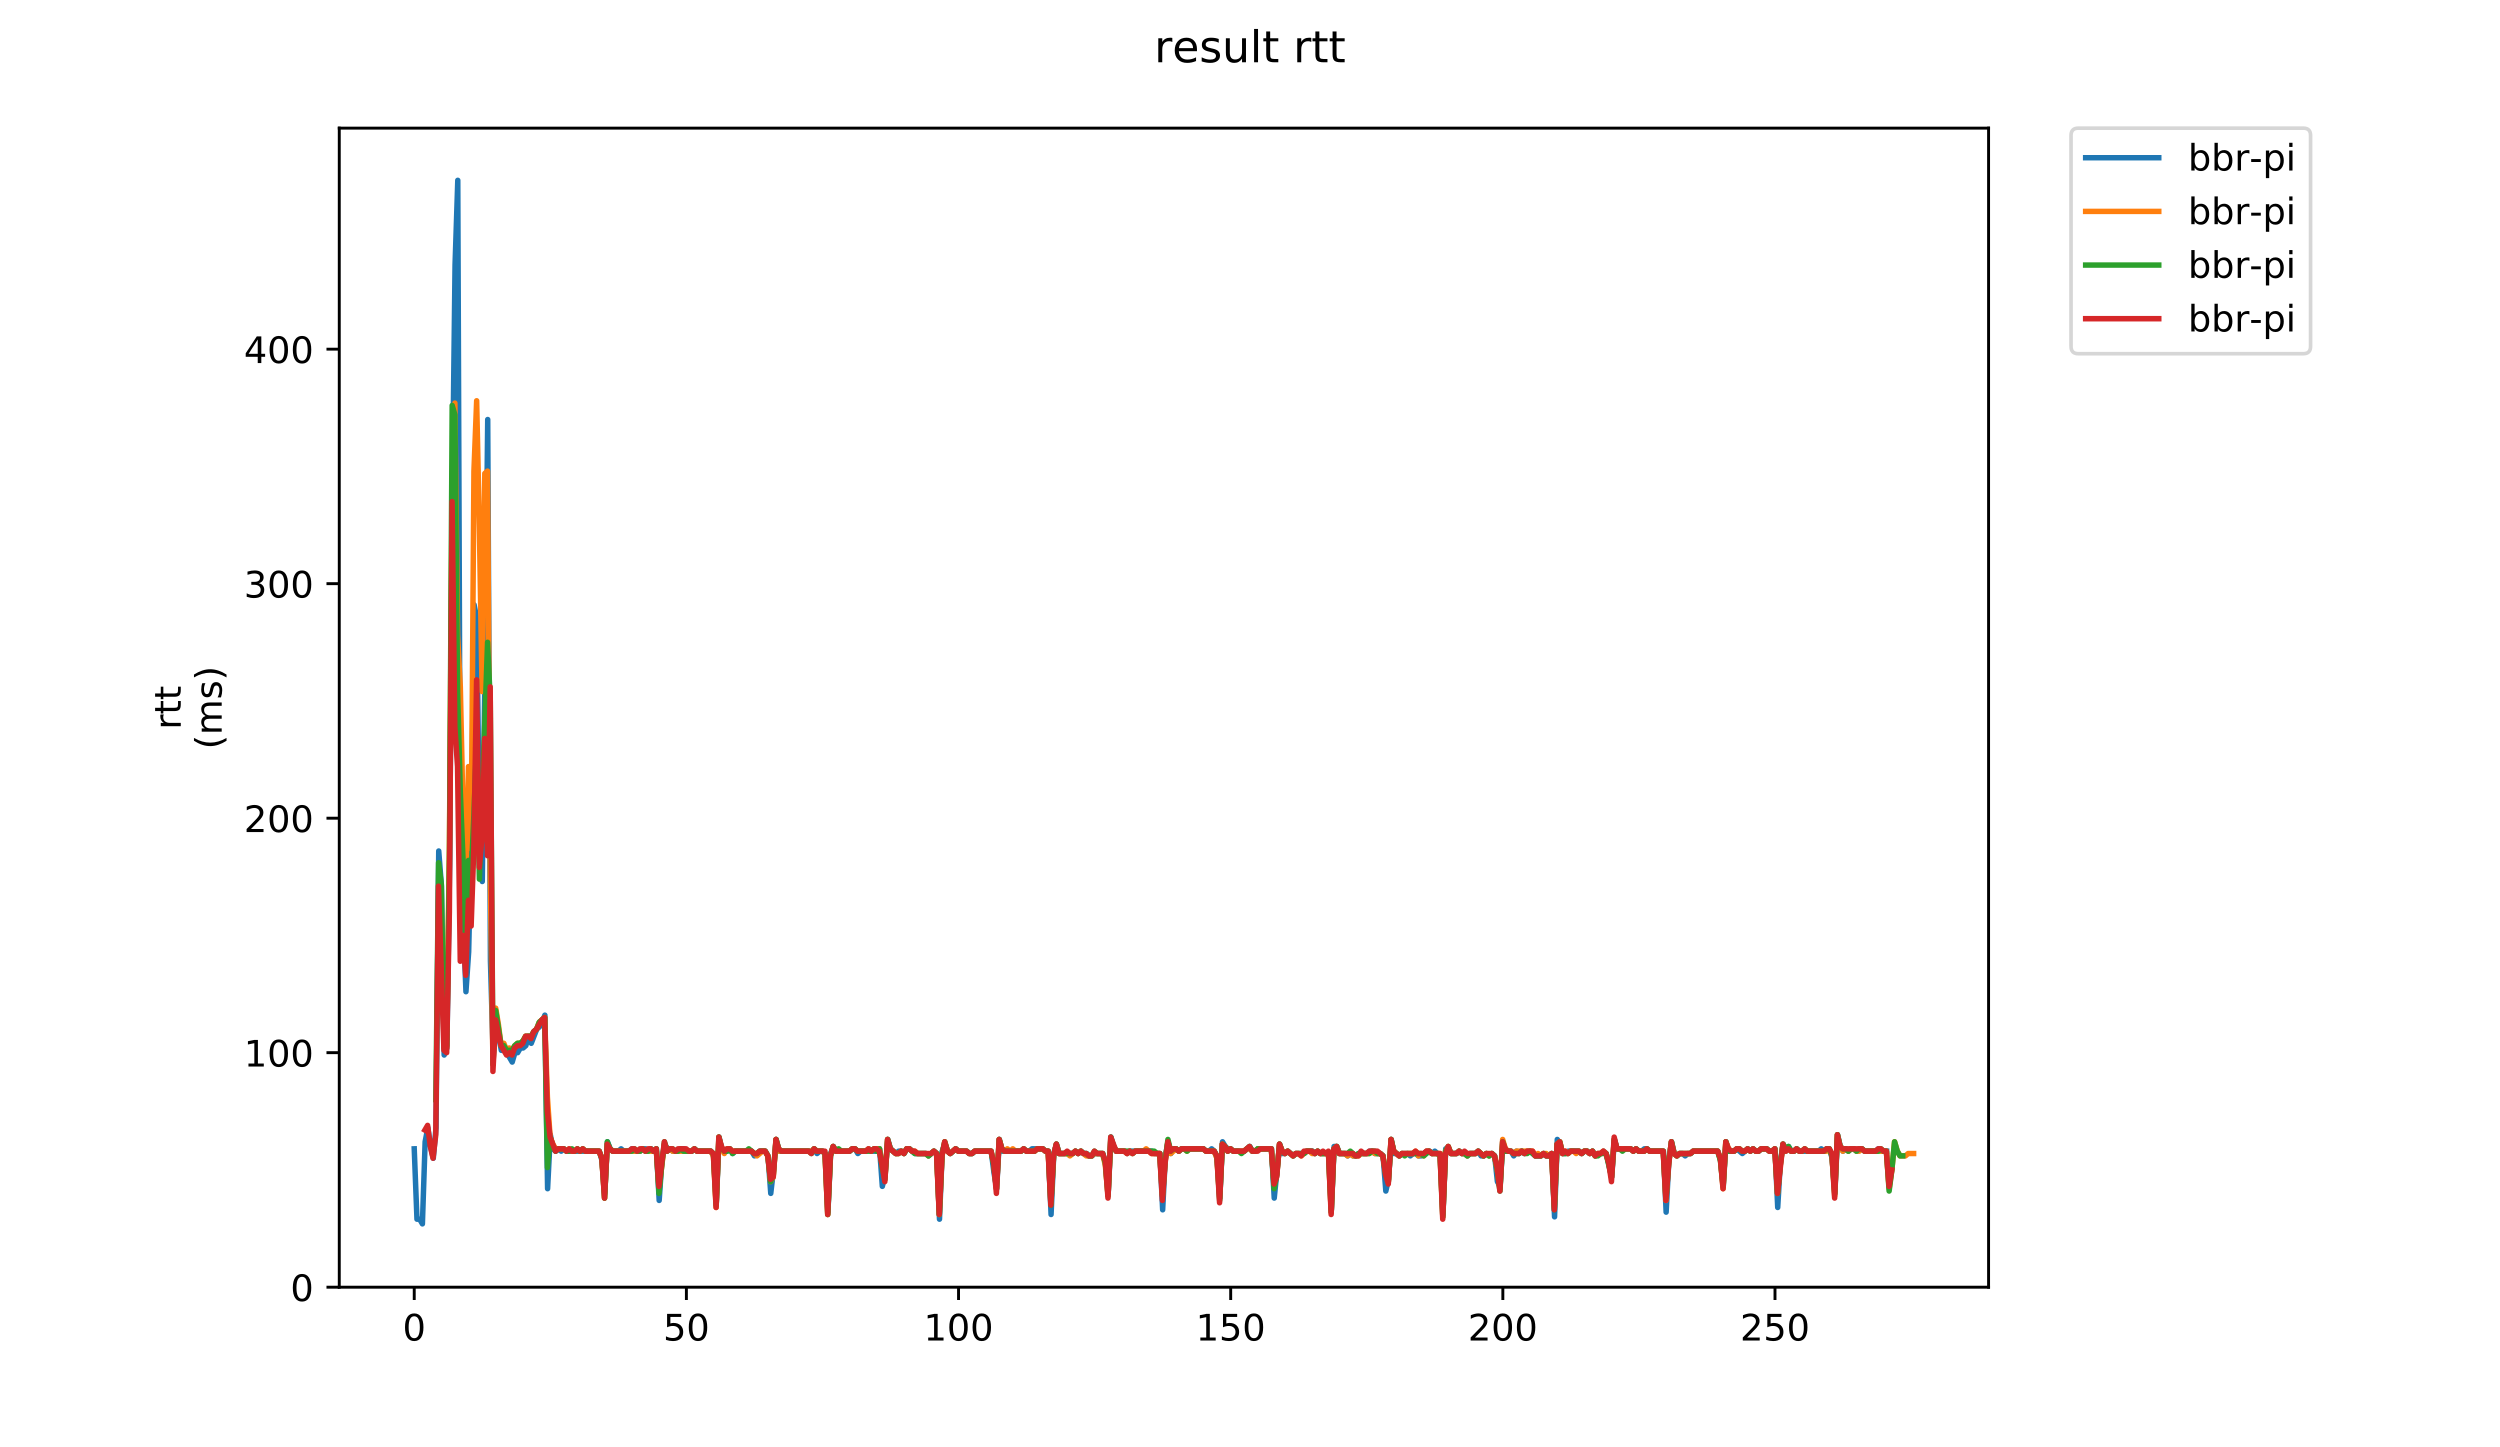 <?xml version="1.0" encoding="utf-8" standalone="no"?>
<!DOCTYPE svg PUBLIC "-//W3C//DTD SVG 1.1//EN"
  "http://www.w3.org/Graphics/SVG/1.1/DTD/svg11.dtd">
<!-- Created with matplotlib (https://matplotlib.org/) -->
<svg height="396pt" version="1.1" viewBox="0 0 684 396" width="684pt" xmlns="http://www.w3.org/2000/svg" xmlns:xlink="http://www.w3.org/1999/xlink">
 <defs>
  <style type="text/css">
*{stroke-linecap:butt;stroke-linejoin:round;}
  </style>
 </defs>
 <g id="figure_1">
  <g id="patch_1">
   <path d="M 0 396 
L 684 396 
L 684 0 
L 0 0 
z
" style="fill:#ffffff;"/>
  </g>
  <g id="axes_1">
   <g id="patch_2">
    <path d="M 92.824 352.174 
L 544.074 352.174 
L 544.074 35.062 
L 92.824 35.062 
z
" style="fill:#ffffff;"/>
   </g>
   <g id="matplotlib.axis_1">
    <g id="xtick_1">
     <g id="line2d_1">
      <defs>
       <path d="M 0 0 
L 0 3.5 
" id="m3bf52f83ac" style="stroke:#000000;stroke-width:0.8;"/>
      </defs>
      <g>
       <use style="stroke:#000000;stroke-width:0.8;" x="113.335" xlink:href="#m3bf52f83ac" y="352.174"/>
      </g>
     </g>
     <g id="text_1">
      <!-- 0 -->
      <defs>
       <path d="M 31.781 66.406 
Q 24.172 66.406 20.328 58.906 
Q 16.5 51.422 16.5 36.375 
Q 16.5 21.391 20.328 13.891 
Q 24.172 6.391 31.781 6.391 
Q 39.453 6.391 43.281 13.891 
Q 47.125 21.391 47.125 36.375 
Q 47.125 51.422 43.281 58.906 
Q 39.453 66.406 31.781 66.406 
z
M 31.781 74.219 
Q 44.047 74.219 50.516 64.516 
Q 56.984 54.828 56.984 36.375 
Q 56.984 17.969 50.516 8.266 
Q 44.047 -1.422 31.781 -1.422 
Q 19.531 -1.422 13.062 8.266 
Q 6.594 17.969 6.594 36.375 
Q 6.594 54.828 13.062 64.516 
Q 19.531 74.219 31.781 74.219 
z
" id="DejaVuSans-48"/>
      </defs>
      <g transform="translate(110.154 366.773)scale(0.1 -0.1)">
       <use xlink:href="#DejaVuSans-48"/>
      </g>
     </g>
    </g>
    <g id="xtick_2">
     <g id="line2d_2">
      <g>
       <use style="stroke:#000000;stroke-width:0.8;" x="187.796" xlink:href="#m3bf52f83ac" y="352.174"/>
      </g>
     </g>
     <g id="text_2">
      <!-- 50 -->
      <defs>
       <path d="M 10.797 72.906 
L 49.516 72.906 
L 49.516 64.594 
L 19.828 64.594 
L 19.828 46.734 
Q 21.969 47.469 24.109 47.828 
Q 26.266 48.188 28.422 48.188 
Q 40.625 48.188 47.75 41.5 
Q 54.891 34.812 54.891 23.391 
Q 54.891 11.625 47.562 5.094 
Q 40.234 -1.422 26.906 -1.422 
Q 22.312 -1.422 17.547 -0.641 
Q 12.797 0.141 7.719 1.703 
L 7.719 11.625 
Q 12.109 9.234 16.797 8.062 
Q 21.484 6.891 26.703 6.891 
Q 35.156 6.891 40.078 11.328 
Q 45.016 15.766 45.016 23.391 
Q 45.016 31 40.078 35.438 
Q 35.156 39.891 26.703 39.891 
Q 22.75 39.891 18.812 39.016 
Q 14.891 38.141 10.797 36.281 
z
" id="DejaVuSans-53"/>
      </defs>
      <g transform="translate(181.433 366.773)scale(0.1 -0.1)">
       <use xlink:href="#DejaVuSans-53"/>
       <use x="63.623" xlink:href="#DejaVuSans-48"/>
      </g>
     </g>
    </g>
    <g id="xtick_3">
     <g id="line2d_3">
      <g>
       <use style="stroke:#000000;stroke-width:0.8;" x="262.256" xlink:href="#m3bf52f83ac" y="352.174"/>
      </g>
     </g>
     <g id="text_3">
      <!-- 100 -->
      <defs>
       <path d="M 12.406 8.297 
L 28.516 8.297 
L 28.516 63.922 
L 10.984 60.406 
L 10.984 69.391 
L 28.422 72.906 
L 38.281 72.906 
L 38.281 8.297 
L 54.391 8.297 
L 54.391 0 
L 12.406 0 
z
" id="DejaVuSans-49"/>
      </defs>
      <g transform="translate(252.713 366.773)scale(0.1 -0.1)">
       <use xlink:href="#DejaVuSans-49"/>
       <use x="63.623" xlink:href="#DejaVuSans-48"/>
       <use x="127.246" xlink:href="#DejaVuSans-48"/>
      </g>
     </g>
    </g>
    <g id="xtick_4">
     <g id="line2d_4">
      <g>
       <use style="stroke:#000000;stroke-width:0.8;" x="336.717" xlink:href="#m3bf52f83ac" y="352.174"/>
      </g>
     </g>
     <g id="text_4">
      <!-- 150 -->
      <g transform="translate(327.173 366.773)scale(0.1 -0.1)">
       <use xlink:href="#DejaVuSans-49"/>
       <use x="63.623" xlink:href="#DejaVuSans-53"/>
       <use x="127.246" xlink:href="#DejaVuSans-48"/>
      </g>
     </g>
    </g>
    <g id="xtick_5">
     <g id="line2d_5">
      <g>
       <use style="stroke:#000000;stroke-width:0.8;" x="411.178" xlink:href="#m3bf52f83ac" y="352.174"/>
      </g>
     </g>
     <g id="text_5">
      <!-- 200 -->
      <defs>
       <path d="M 19.188 8.297 
L 53.609 8.297 
L 53.609 0 
L 7.328 0 
L 7.328 8.297 
Q 12.938 14.109 22.625 23.891 
Q 32.328 33.688 34.812 36.531 
Q 39.547 41.844 41.422 45.531 
Q 43.312 49.219 43.312 52.781 
Q 43.312 58.594 39.234 62.25 
Q 35.156 65.922 28.609 65.922 
Q 23.969 65.922 18.812 64.312 
Q 13.672 62.703 7.812 59.422 
L 7.812 69.391 
Q 13.766 71.781 18.938 73 
Q 24.125 74.219 28.422 74.219 
Q 39.75 74.219 46.484 68.547 
Q 53.219 62.891 53.219 53.422 
Q 53.219 48.922 51.531 44.891 
Q 49.859 40.875 45.406 35.406 
Q 44.188 33.984 37.641 27.219 
Q 31.109 20.453 19.188 8.297 
z
" id="DejaVuSans-50"/>
      </defs>
      <g transform="translate(401.634 366.773)scale(0.1 -0.1)">
       <use xlink:href="#DejaVuSans-50"/>
       <use x="63.623" xlink:href="#DejaVuSans-48"/>
       <use x="127.246" xlink:href="#DejaVuSans-48"/>
      </g>
     </g>
    </g>
    <g id="xtick_6">
     <g id="line2d_6">
      <g>
       <use style="stroke:#000000;stroke-width:0.8;" x="485.638" xlink:href="#m3bf52f83ac" y="352.174"/>
      </g>
     </g>
     <g id="text_6">
      <!-- 250 -->
      <g transform="translate(476.095 366.773)scale(0.1 -0.1)">
       <use xlink:href="#DejaVuSans-50"/>
       <use x="63.623" xlink:href="#DejaVuSans-53"/>
       <use x="127.246" xlink:href="#DejaVuSans-48"/>
      </g>
     </g>
    </g>
   </g>
   <g id="matplotlib.axis_2">
    <g id="ytick_1">
     <g id="line2d_7">
      <defs>
       <path d="M 0 0 
L -3.5 0 
" id="m9f9559639b" style="stroke:#000000;stroke-width:0.8;"/>
      </defs>
      <g>
       <use style="stroke:#000000;stroke-width:0.8;" x="92.824" xlink:href="#m9f9559639b" y="352.174"/>
      </g>
     </g>
     <g id="text_7">
      <!-- 0 -->
      <g transform="translate(79.461 355.973)scale(0.1 -0.1)">
       <use xlink:href="#DejaVuSans-48"/>
      </g>
     </g>
    </g>
    <g id="ytick_2">
     <g id="line2d_8">
      <g>
       <use style="stroke:#000000;stroke-width:0.8;" x="92.824" xlink:href="#m9f9559639b" y="288.014"/>
      </g>
     </g>
     <g id="text_8">
      <!-- 100 -->
      <g transform="translate(66.736 291.813)scale(0.1 -0.1)">
       <use xlink:href="#DejaVuSans-49"/>
       <use x="63.623" xlink:href="#DejaVuSans-48"/>
       <use x="127.246" xlink:href="#DejaVuSans-48"/>
      </g>
     </g>
    </g>
    <g id="ytick_3">
     <g id="line2d_9">
      <g>
       <use style="stroke:#000000;stroke-width:0.8;" x="92.824" xlink:href="#m9f9559639b" y="223.854"/>
      </g>
     </g>
     <g id="text_9">
      <!-- 200 -->
      <g transform="translate(66.736 227.653)scale(0.1 -0.1)">
       <use xlink:href="#DejaVuSans-50"/>
       <use x="63.623" xlink:href="#DejaVuSans-48"/>
       <use x="127.246" xlink:href="#DejaVuSans-48"/>
      </g>
     </g>
    </g>
    <g id="ytick_4">
     <g id="line2d_10">
      <g>
       <use style="stroke:#000000;stroke-width:0.8;" x="92.824" xlink:href="#m9f9559639b" y="159.694"/>
      </g>
     </g>
     <g id="text_10">
      <!-- 300 -->
      <defs>
       <path d="M 40.578 39.312 
Q 47.656 37.797 51.625 33 
Q 55.609 28.219 55.609 21.188 
Q 55.609 10.406 48.188 4.484 
Q 40.766 -1.422 27.094 -1.422 
Q 22.516 -1.422 17.656 -0.516 
Q 12.797 0.391 7.625 2.203 
L 7.625 11.719 
Q 11.719 9.328 16.594 8.109 
Q 21.484 6.891 26.812 6.891 
Q 36.078 6.891 40.938 10.547 
Q 45.797 14.203 45.797 21.188 
Q 45.797 27.641 41.281 31.266 
Q 36.766 34.906 28.719 34.906 
L 20.219 34.906 
L 20.219 43.016 
L 29.109 43.016 
Q 36.375 43.016 40.234 45.922 
Q 44.094 48.828 44.094 54.297 
Q 44.094 59.906 40.109 62.906 
Q 36.141 65.922 28.719 65.922 
Q 24.656 65.922 20.016 65.031 
Q 15.375 64.156 9.812 62.312 
L 9.812 71.094 
Q 15.438 72.656 20.344 73.438 
Q 25.25 74.219 29.594 74.219 
Q 40.828 74.219 47.359 69.109 
Q 53.906 64.016 53.906 55.328 
Q 53.906 49.266 50.438 45.094 
Q 46.969 40.922 40.578 39.312 
z
" id="DejaVuSans-51"/>
      </defs>
      <g transform="translate(66.736 163.493)scale(0.1 -0.1)">
       <use xlink:href="#DejaVuSans-51"/>
       <use x="63.623" xlink:href="#DejaVuSans-48"/>
       <use x="127.246" xlink:href="#DejaVuSans-48"/>
      </g>
     </g>
    </g>
    <g id="ytick_5">
     <g id="line2d_11">
      <g>
       <use style="stroke:#000000;stroke-width:0.8;" x="92.824" xlink:href="#m9f9559639b" y="95.533"/>
      </g>
     </g>
     <g id="text_11">
      <!-- 400 -->
      <defs>
       <path d="M 37.797 64.312 
L 12.891 25.391 
L 37.797 25.391 
z
M 35.203 72.906 
L 47.609 72.906 
L 47.609 25.391 
L 58.016 25.391 
L 58.016 17.188 
L 47.609 17.188 
L 47.609 0 
L 37.797 0 
L 37.797 17.188 
L 4.891 17.188 
L 4.891 26.703 
z
" id="DejaVuSans-52"/>
      </defs>
      <g transform="translate(66.736 99.333)scale(0.1 -0.1)">
       <use xlink:href="#DejaVuSans-52"/>
       <use x="63.623" xlink:href="#DejaVuSans-48"/>
       <use x="127.246" xlink:href="#DejaVuSans-48"/>
      </g>
     </g>
    </g>
    <g id="text_12">
     <!-- rtt -->
     <defs>
      <path d="M 41.109 46.297 
Q 39.594 47.172 37.812 47.578 
Q 36.031 48 33.891 48 
Q 26.266 48 22.188 43.047 
Q 18.109 38.094 18.109 28.812 
L 18.109 0 
L 9.078 0 
L 9.078 54.688 
L 18.109 54.688 
L 18.109 46.188 
Q 20.953 51.172 25.484 53.578 
Q 30.031 56 36.531 56 
Q 37.453 56 38.578 55.875 
Q 39.703 55.766 41.062 55.516 
z
" id="DejaVuSans-114"/>
      <path d="M 18.312 70.219 
L 18.312 54.688 
L 36.812 54.688 
L 36.812 47.703 
L 18.312 47.703 
L 18.312 18.016 
Q 18.312 11.328 20.141 9.422 
Q 21.969 7.516 27.594 7.516 
L 36.812 7.516 
L 36.812 0 
L 27.594 0 
Q 17.188 0 13.234 3.875 
Q 9.281 7.766 9.281 18.016 
L 9.281 47.703 
L 2.688 47.703 
L 2.688 54.688 
L 9.281 54.688 
L 9.281 70.219 
z
" id="DejaVuSans-116"/>
     </defs>
     <g transform="translate(49.459 199.594)rotate(-90)scale(0.1 -0.1)">
      <use xlink:href="#DejaVuSans-114"/>
      <use x="41.113" xlink:href="#DejaVuSans-116"/>
      <use x="80.322" xlink:href="#DejaVuSans-116"/>
     </g>
     <!-- (ms) -->
     <defs>
      <path d="M 31 75.875 
Q 24.469 64.656 21.281 53.656 
Q 18.109 42.672 18.109 31.391 
Q 18.109 20.125 21.312 9.062 
Q 24.516 -2 31 -13.188 
L 23.188 -13.188 
Q 15.875 -1.703 12.234 9.375 
Q 8.594 20.453 8.594 31.391 
Q 8.594 42.281 12.203 53.312 
Q 15.828 64.359 23.188 75.875 
z
" id="DejaVuSans-40"/>
      <path d="M 52 44.188 
Q 55.375 50.25 60.062 53.125 
Q 64.75 56 71.094 56 
Q 79.641 56 84.281 50.016 
Q 88.922 44.047 88.922 33.016 
L 88.922 0 
L 79.891 0 
L 79.891 32.719 
Q 79.891 40.578 77.094 44.375 
Q 74.312 48.188 68.609 48.188 
Q 61.625 48.188 57.562 43.547 
Q 53.516 38.922 53.516 30.906 
L 53.516 0 
L 44.484 0 
L 44.484 32.719 
Q 44.484 40.625 41.703 44.406 
Q 38.922 48.188 33.109 48.188 
Q 26.219 48.188 22.156 43.531 
Q 18.109 38.875 18.109 30.906 
L 18.109 0 
L 9.078 0 
L 9.078 54.688 
L 18.109 54.688 
L 18.109 46.188 
Q 21.188 51.219 25.484 53.609 
Q 29.781 56 35.688 56 
Q 41.656 56 45.828 52.969 
Q 50 49.953 52 44.188 
z
" id="DejaVuSans-109"/>
      <path d="M 44.281 53.078 
L 44.281 44.578 
Q 40.484 46.531 36.375 47.5 
Q 32.281 48.484 27.875 48.484 
Q 21.188 48.484 17.844 46.438 
Q 14.5 44.391 14.5 40.281 
Q 14.5 37.156 16.891 35.375 
Q 19.281 33.594 26.516 31.984 
L 29.594 31.297 
Q 39.156 29.25 43.188 25.516 
Q 47.219 21.781 47.219 15.094 
Q 47.219 7.469 41.188 3.016 
Q 35.156 -1.422 24.609 -1.422 
Q 20.219 -1.422 15.453 -0.562 
Q 10.688 0.297 5.422 2 
L 5.422 11.281 
Q 10.406 8.688 15.234 7.391 
Q 20.062 6.109 24.812 6.109 
Q 31.156 6.109 34.562 8.281 
Q 37.984 10.453 37.984 14.406 
Q 37.984 18.062 35.516 20.016 
Q 33.062 21.969 24.703 23.781 
L 21.578 24.516 
Q 13.234 26.266 9.516 29.906 
Q 5.812 33.547 5.812 39.891 
Q 5.812 47.609 11.281 51.797 
Q 16.75 56 26.812 56 
Q 31.781 56 36.172 55.266 
Q 40.578 54.547 44.281 53.078 
z
" id="DejaVuSans-115"/>
      <path d="M 8.016 75.875 
L 15.828 75.875 
Q 23.141 64.359 26.781 53.312 
Q 30.422 42.281 30.422 31.391 
Q 30.422 20.453 26.781 9.375 
Q 23.141 -1.703 15.828 -13.188 
L 8.016 -13.188 
Q 14.5 -2 17.703 9.062 
Q 20.906 20.125 20.906 31.391 
Q 20.906 42.672 17.703 53.656 
Q 14.5 64.656 8.016 75.875 
z
" id="DejaVuSans-41"/>
     </defs>
     <g transform="translate(60.657 204.995)rotate(-90)scale(0.1 -0.1)">
      <use xlink:href="#DejaVuSans-40"/>
      <use x="39.014" xlink:href="#DejaVuSans-109"/>
      <use x="136.426" xlink:href="#DejaVuSans-115"/>
      <use x="188.525" xlink:href="#DejaVuSans-41"/>
     </g>
    </g>
   </g>
   <g id="line2d_12">
    <path clip-path="url(#pec4626ee14)" d="M 113.335 314.32 
L 114.08 333.568 
L 114.824 333.568 
L 115.569 334.851 
L 116.314 312.395 
L 117.058 308.545 
L 117.803 313.678 
L 118.548 316.886 
L 119.292 308.545 
L 120.037 232.836 
L 120.781 242.46 
L 121.526 288.656 
L 122.271 286.731 
L 123.015 236.686 
L 123.76 135.313 
L 124.504 72.436 
L 125.249 49.338 
L 125.994 246.951 
L 126.738 252.084 
L 127.483 271.332 
L 128.227 260.425 
L 128.972 227.703 
L 129.717 165.468 
L 130.461 169.318 
L 131.206 232.195 
L 131.95 241.177 
L 132.695 182.791 
L 133.44 114.782 
L 134.184 262.992 
L 134.929 288.656 
L 135.673 278.39 
L 136.418 283.523 
L 137.163 287.372 
L 137.907 287.372 
L 138.652 288.014 
L 140.141 290.58 
L 140.886 288.014 
L 141.63 288.014 
L 142.375 286.731 
L 143.12 286.731 
L 143.864 286.089 
L 144.609 283.523 
L 145.353 285.448 
L 146.843 281.598 
L 147.587 280.956 
L 148.332 279.673 
L 149.076 277.748 
L 149.821 325.227 
L 150.566 310.47 
L 151.31 314.32 
L 152.055 314.961 
L 152.799 314.32 
L 153.544 314.961 
L 154.289 314.32 
L 155.033 314.961 
L 163.968 314.961 
L 164.713 317.528 
L 165.458 326.51 
L 166.202 312.395 
L 166.947 314.32 
L 167.692 314.961 
L 169.181 314.961 
L 169.925 314.32 
L 170.67 314.961 
L 172.159 314.961 
L 172.904 314.32 
L 173.648 314.961 
L 175.138 314.961 
L 175.882 314.32 
L 176.627 314.32 
L 177.371 314.961 
L 178.116 314.32 
L 178.861 314.961 
L 179.605 314.32 
L 180.35 328.435 
L 181.094 317.528 
L 181.839 313.036 
L 182.584 314.32 
L 183.328 314.32 
L 184.073 314.961 
L 185.562 314.961 
L 186.307 314.32 
L 187.051 314.32 
L 187.796 314.961 
L 189.285 314.961 
L 190.03 314.32 
L 190.774 314.961 
L 194.497 314.961 
L 195.242 316.244 
L 195.987 329.077 
L 196.731 311.112 
L 197.476 314.32 
L 198.22 314.961 
L 198.965 314.961 
L 199.71 314.32 
L 200.454 315.603 
L 201.199 314.961 
L 205.666 314.961 
L 206.411 316.244 
L 207.9 314.961 
L 209.389 314.961 
L 210.134 316.244 
L 210.879 326.51 
L 211.623 320.094 
L 212.368 311.753 
L 213.112 314.961 
L 222.048 314.961 
L 222.792 314.32 
L 223.537 315.603 
L 224.282 314.961 
L 225.026 314.961 
L 225.771 315.603 
L 226.515 331.643 
L 227.26 315.603 
L 228.005 313.678 
L 228.749 314.961 
L 232.472 314.961 
L 233.217 314.32 
L 233.961 314.32 
L 234.706 315.603 
L 235.451 314.961 
L 236.94 314.961 
L 237.684 314.32 
L 238.429 314.961 
L 239.918 314.961 
L 240.663 314.32 
L 241.408 324.585 
L 242.152 321.377 
L 242.897 311.753 
L 243.641 314.32 
L 245.131 315.603 
L 245.875 314.961 
L 246.62 314.961 
L 247.364 315.603 
L 248.109 314.32 
L 248.854 314.32 
L 250.343 315.603 
L 253.321 315.603 
L 254.066 316.244 
L 255.555 314.961 
L 256.3 315.603 
L 257.044 333.568 
L 257.789 314.961 
L 258.533 313.036 
L 259.278 314.961 
L 260.023 315.603 
L 261.512 314.32 
L 262.256 314.961 
L 264.49 314.961 
L 265.235 315.603 
L 265.979 315.603 
L 266.724 314.961 
L 271.192 314.961 
L 271.936 320.736 
L 272.681 325.227 
L 273.426 311.753 
L 274.17 314.961 
L 279.382 314.961 
L 280.127 314.32 
L 280.872 314.961 
L 281.616 314.961 
L 282.361 314.32 
L 285.339 314.32 
L 286.084 314.961 
L 286.828 314.961 
L 287.573 332.285 
L 288.318 315.603 
L 289.062 313.036 
L 289.807 315.603 
L 293.53 315.603 
L 294.275 314.961 
L 295.019 315.603 
L 295.764 314.961 
L 296.508 315.603 
L 297.253 315.603 
L 297.998 316.244 
L 298.742 316.244 
L 299.487 315.603 
L 301.721 315.603 
L 302.465 318.169 
L 303.21 326.51 
L 303.954 311.112 
L 304.699 313.678 
L 305.444 314.961 
L 307.677 314.961 
L 308.422 315.603 
L 309.167 314.961 
L 315.123 314.961 
L 315.868 315.603 
L 317.357 315.603 
L 318.102 331.001 
L 318.847 316.244 
L 319.591 312.395 
L 320.336 315.603 
L 321.08 314.32 
L 321.825 314.32 
L 322.57 314.961 
L 323.314 314.32 
L 329.271 314.32 
L 330.016 314.961 
L 330.76 314.961 
L 331.505 314.32 
L 332.249 314.961 
L 332.994 316.886 
L 333.739 327.793 
L 334.483 312.395 
L 335.228 313.678 
L 335.972 314.32 
L 336.717 314.32 
L 337.462 314.961 
L 340.44 314.961 
L 341.929 313.678 
L 342.674 314.961 
L 343.419 314.961 
L 344.163 314.32 
L 347.886 314.32 
L 348.631 327.793 
L 350.12 313.036 
L 350.865 315.603 
L 351.609 315.603 
L 352.354 314.961 
L 353.843 316.244 
L 354.588 315.603 
L 356.821 315.603 
L 357.566 314.961 
L 359.055 314.961 
L 359.8 315.603 
L 360.544 314.961 
L 361.289 315.603 
L 363.523 315.603 
L 364.267 331.001 
L 365.012 313.678 
L 365.757 313.678 
L 366.501 315.603 
L 367.991 315.603 
L 368.735 316.244 
L 369.48 315.603 
L 370.224 316.244 
L 370.969 316.244 
L 371.714 315.603 
L 373.947 315.603 
L 374.692 314.961 
L 375.437 314.961 
L 376.181 315.603 
L 377.67 315.603 
L 378.415 316.244 
L 379.16 325.868 
L 379.904 322.66 
L 380.649 311.753 
L 381.393 315.603 
L 382.138 315.603 
L 382.883 316.244 
L 383.627 315.603 
L 385.116 315.603 
L 385.861 316.244 
L 386.606 315.603 
L 387.35 315.603 
L 388.095 316.244 
L 388.839 316.244 
L 390.329 314.961 
L 391.073 314.961 
L 391.818 315.603 
L 392.563 314.961 
L 394.052 316.244 
L 394.796 332.285 
L 395.541 314.32 
L 396.286 314.32 
L 397.03 315.603 
L 398.519 315.603 
L 399.264 314.961 
L 400.009 315.603 
L 400.753 315.603 
L 401.498 316.244 
L 402.242 315.603 
L 403.732 315.603 
L 404.476 314.961 
L 405.221 316.244 
L 405.965 316.244 
L 406.71 315.603 
L 407.455 316.244 
L 408.199 315.603 
L 408.944 316.244 
L 409.688 323.302 
L 410.433 324.585 
L 411.178 312.395 
L 411.922 314.961 
L 413.411 314.961 
L 414.156 316.244 
L 414.901 314.961 
L 415.645 315.603 
L 416.39 314.961 
L 417.135 315.603 
L 417.879 314.961 
L 418.624 314.961 
L 420.113 316.244 
L 421.602 316.244 
L 422.347 315.603 
L 423.091 316.244 
L 423.836 316.244 
L 424.581 315.603 
L 425.325 332.926 
L 426.07 311.753 
L 426.814 313.036 
L 427.559 315.603 
L 428.304 315.603 
L 429.048 314.961 
L 432.027 314.961 
L 432.771 315.603 
L 433.516 314.961 
L 434.26 314.961 
L 435.005 315.603 
L 435.75 314.961 
L 436.494 316.244 
L 437.239 315.603 
L 437.983 315.603 
L 438.728 314.961 
L 439.473 315.603 
L 440.962 322.019 
L 441.707 311.753 
L 442.451 314.32 
L 446.174 314.32 
L 446.919 314.961 
L 447.663 314.32 
L 448.408 314.961 
L 449.153 314.961 
L 449.897 314.32 
L 450.642 314.32 
L 451.386 314.961 
L 455.109 314.961 
L 455.854 331.643 
L 456.599 317.528 
L 457.343 312.395 
L 458.088 315.603 
L 458.832 316.244 
L 459.577 315.603 
L 460.322 315.603 
L 461.066 316.244 
L 461.811 315.603 
L 462.555 315.603 
L 463.3 314.961 
L 470.002 314.961 
L 470.746 317.528 
L 471.491 324.585 
L 472.235 312.395 
L 472.98 314.961 
L 474.469 314.961 
L 475.214 314.32 
L 476.703 315.603 
L 478.192 314.32 
L 478.937 314.961 
L 479.681 314.32 
L 480.426 314.961 
L 481.171 314.961 
L 481.915 314.32 
L 483.404 314.32 
L 484.149 314.961 
L 484.894 314.961 
L 485.638 314.32 
L 486.383 330.36 
L 487.127 317.528 
L 487.872 313.036 
L 488.617 314.961 
L 489.361 313.678 
L 490.106 314.961 
L 490.851 314.961 
L 491.595 314.32 
L 492.34 314.961 
L 497.552 314.961 
L 498.297 314.32 
L 499.041 314.961 
L 499.786 314.32 
L 500.53 314.32 
L 501.275 316.886 
L 502.02 326.51 
L 502.764 310.47 
L 503.509 313.678 
L 504.253 314.961 
L 504.998 314.32 
L 505.743 314.961 
L 506.487 314.32 
L 507.232 314.32 
L 507.976 314.961 
L 508.721 314.32 
L 509.466 314.32 
L 510.21 314.961 
L 513.189 314.961 
L 513.933 314.32 
L 514.678 314.961 
L 516.167 314.961 
L 516.167 314.961 
" style="fill:none;stroke:#1f77b4;stroke-linecap:square;stroke-width:1.5;"/>
   </g>
   <g id="line2d_13">
    <path clip-path="url(#pec4626ee14)" d="M 122.22 286.089 
L 122.965 230.27 
L 123.709 132.105 
L 124.454 110.29 
L 125.198 173.809 
L 125.943 187.924 
L 126.688 221.929 
L 127.432 245.027 
L 128.177 209.739 
L 128.921 232.195 
L 129.666 128.897 
L 130.411 109.649 
L 131.155 144.295 
L 131.9 189.207 
L 132.644 129.538 
L 133.389 128.897 
L 134.134 239.252 
L 134.878 291.222 
L 135.623 275.824 
L 136.367 280.315 
L 137.112 286.089 
L 137.857 285.448 
L 138.601 287.372 
L 139.346 286.731 
L 140.09 287.372 
L 140.835 286.089 
L 141.58 285.448 
L 142.324 285.448 
L 143.069 284.806 
L 143.813 283.523 
L 145.303 283.523 
L 146.047 282.24 
L 146.792 281.598 
L 147.537 279.673 
L 149.026 278.39 
L 149.77 300.204 
L 150.515 311.112 
L 151.26 313.036 
L 152.004 314.32 
L 154.238 314.32 
L 154.983 314.961 
L 155.727 314.32 
L 156.472 314.961 
L 157.216 314.961 
L 157.961 314.32 
L 158.706 314.961 
L 159.45 314.32 
L 160.195 314.961 
L 163.918 314.961 
L 164.662 316.886 
L 165.407 327.793 
L 166.152 313.036 
L 166.896 314.32 
L 167.641 314.961 
L 175.087 314.961 
L 175.832 314.32 
L 176.576 314.961 
L 178.81 314.961 
L 179.555 314.32 
L 180.299 325.227 
L 181.788 313.036 
L 182.533 314.961 
L 183.278 314.32 
L 184.022 314.961 
L 189.234 314.961 
L 189.979 314.32 
L 190.724 314.961 
L 194.447 314.961 
L 195.191 316.244 
L 195.936 330.36 
L 196.681 311.112 
L 197.425 314.32 
L 198.17 315.603 
L 198.914 314.32 
L 199.659 314.32 
L 200.404 314.961 
L 205.616 314.961 
L 207.105 316.244 
L 208.594 314.961 
L 209.339 314.961 
L 210.083 316.244 
L 210.828 323.302 
L 211.573 322.019 
L 212.317 311.753 
L 213.062 314.961 
L 221.997 314.961 
L 222.742 314.32 
L 223.486 314.961 
L 224.976 314.961 
L 225.72 315.603 
L 226.465 332.285 
L 227.209 316.244 
L 227.954 313.678 
L 228.699 314.961 
L 232.422 314.961 
L 233.166 314.32 
L 233.911 314.32 
L 234.655 314.961 
L 236.889 314.961 
L 237.634 314.32 
L 238.378 314.961 
L 239.123 314.32 
L 240.612 314.32 
L 242.101 322.66 
L 242.846 311.753 
L 243.591 314.32 
L 245.08 315.603 
L 245.825 315.603 
L 246.569 314.961 
L 247.314 315.603 
L 248.058 314.32 
L 248.803 314.32 
L 249.548 314.961 
L 250.292 314.961 
L 251.037 315.603 
L 253.271 315.603 
L 254.015 316.244 
L 255.504 314.961 
L 256.249 315.603 
L 256.994 332.285 
L 257.738 316.244 
L 258.483 312.395 
L 259.227 314.961 
L 259.972 315.603 
L 261.461 314.32 
L 262.206 314.961 
L 264.44 314.961 
L 265.184 315.603 
L 265.929 315.603 
L 266.673 314.961 
L 271.141 314.961 
L 271.886 318.169 
L 272.63 325.227 
L 273.375 311.753 
L 274.12 314.32 
L 274.864 314.961 
L 275.609 314.32 
L 276.353 314.961 
L 277.098 314.32 
L 277.843 314.961 
L 279.332 314.961 
L 280.076 314.32 
L 280.821 314.961 
L 283.055 314.961 
L 283.799 314.32 
L 285.289 314.32 
L 286.033 314.961 
L 286.778 314.961 
L 287.522 329.077 
L 288.267 316.244 
L 289.012 313.036 
L 289.756 315.603 
L 291.99 315.603 
L 292.735 316.244 
L 294.224 314.961 
L 294.969 315.603 
L 295.713 314.961 
L 297.202 316.244 
L 298.692 316.244 
L 299.436 315.603 
L 301.67 315.603 
L 302.415 318.811 
L 303.159 327.152 
L 303.904 311.753 
L 304.648 313.678 
L 305.393 314.961 
L 307.627 314.961 
L 308.371 315.603 
L 309.116 314.961 
L 309.861 315.603 
L 310.605 314.961 
L 312.839 314.961 
L 313.584 314.32 
L 315.073 315.603 
L 317.307 315.603 
L 318.051 327.152 
L 318.796 317.528 
L 319.54 312.395 
L 320.285 315.603 
L 321.774 314.32 
L 322.519 314.961 
L 323.264 314.32 
L 324.008 314.32 
L 324.753 314.961 
L 325.497 314.32 
L 329.22 314.32 
L 329.965 314.961 
L 332.199 314.961 
L 332.943 316.886 
L 333.688 327.793 
L 334.433 313.036 
L 335.177 313.678 
L 335.922 314.961 
L 336.666 314.32 
L 337.411 314.961 
L 340.389 314.961 
L 341.134 314.32 
L 341.879 314.32 
L 342.623 314.961 
L 343.368 314.961 
L 344.112 314.32 
L 347.836 314.32 
L 348.58 323.944 
L 349.325 321.377 
L 350.069 313.036 
L 350.814 314.961 
L 351.559 315.603 
L 352.303 314.961 
L 353.792 316.244 
L 354.537 315.603 
L 355.282 315.603 
L 356.026 316.244 
L 357.515 314.961 
L 358.26 314.961 
L 359.005 315.603 
L 359.749 315.603 
L 360.494 314.961 
L 361.238 315.603 
L 363.472 315.603 
L 364.217 331.643 
L 364.961 314.32 
L 365.706 313.678 
L 366.451 315.603 
L 367.94 315.603 
L 368.684 316.244 
L 369.429 315.603 
L 370.174 316.244 
L 371.663 316.244 
L 372.408 315.603 
L 374.641 315.603 
L 375.386 314.961 
L 376.131 315.603 
L 377.62 315.603 
L 378.364 316.244 
L 379.109 320.736 
L 379.854 323.302 
L 380.598 311.753 
L 381.343 314.961 
L 382.832 316.244 
L 383.577 315.603 
L 386.555 315.603 
L 387.3 314.961 
L 388.044 316.244 
L 388.789 315.603 
L 389.533 316.244 
L 390.278 314.961 
L 391.023 314.961 
L 391.767 315.603 
L 394.001 315.603 
L 394.746 332.926 
L 395.49 314.961 
L 396.235 313.678 
L 396.98 315.603 
L 398.469 315.603 
L 399.213 314.961 
L 399.958 315.603 
L 400.703 315.603 
L 401.447 316.244 
L 402.192 315.603 
L 403.681 315.603 
L 404.426 314.961 
L 405.915 316.244 
L 406.659 315.603 
L 407.404 316.244 
L 408.149 315.603 
L 408.893 316.244 
L 409.638 320.094 
L 410.382 325.227 
L 411.127 311.753 
L 411.872 314.32 
L 412.616 314.961 
L 413.361 314.961 
L 414.105 315.603 
L 414.85 314.961 
L 419.318 314.961 
L 420.062 316.244 
L 420.807 315.603 
L 421.552 316.244 
L 422.296 315.603 
L 423.041 315.603 
L 423.785 316.244 
L 424.53 315.603 
L 425.275 330.36 
L 426.019 313.036 
L 426.764 312.395 
L 427.508 315.603 
L 428.253 314.961 
L 428.998 315.603 
L 429.742 314.961 
L 430.487 314.961 
L 431.231 315.603 
L 431.976 314.961 
L 432.721 315.603 
L 433.465 314.961 
L 434.21 314.961 
L 434.954 315.603 
L 435.699 314.961 
L 436.444 316.244 
L 437.188 315.603 
L 437.933 315.603 
L 438.677 314.961 
L 439.422 315.603 
L 440.167 318.169 
L 440.911 322.019 
L 441.656 311.753 
L 442.4 314.32 
L 446.124 314.32 
L 446.868 314.961 
L 447.613 314.32 
L 448.357 314.961 
L 449.847 314.961 
L 450.591 314.32 
L 451.336 314.961 
L 455.059 314.961 
L 455.803 328.435 
L 456.548 318.169 
L 457.293 312.395 
L 458.037 315.603 
L 458.782 316.244 
L 459.526 315.603 
L 462.505 315.603 
L 463.249 314.961 
L 469.951 314.961 
L 470.696 316.886 
L 471.44 325.227 
L 472.185 312.395 
L 472.929 314.32 
L 473.674 314.961 
L 474.419 314.961 
L 475.163 314.32 
L 475.908 314.32 
L 476.652 314.961 
L 477.397 314.961 
L 478.142 314.32 
L 478.886 314.961 
L 479.631 314.32 
L 480.375 314.961 
L 481.12 314.961 
L 481.865 314.32 
L 483.354 314.32 
L 484.098 314.961 
L 484.843 314.961 
L 485.588 314.32 
L 486.332 326.51 
L 487.077 318.811 
L 487.821 313.036 
L 488.566 314.961 
L 489.311 314.32 
L 490.055 314.961 
L 490.8 314.961 
L 491.544 314.32 
L 492.289 314.961 
L 493.034 314.961 
L 493.778 314.32 
L 494.523 314.961 
L 499.735 314.961 
L 500.48 314.32 
L 501.224 316.244 
L 501.969 327.152 
L 502.714 310.47 
L 503.458 313.678 
L 504.203 314.961 
L 504.947 314.32 
L 505.692 314.961 
L 506.437 314.32 
L 507.181 314.32 
L 507.926 314.961 
L 508.67 314.961 
L 509.415 314.32 
L 510.16 314.961 
L 516.116 314.961 
L 516.861 325.227 
L 517.606 320.094 
L 518.35 312.395 
L 519.095 314.961 
L 519.84 316.244 
L 521.329 316.244 
L 522.073 315.603 
L 523.563 315.603 
L 523.563 315.603 
" style="fill:none;stroke:#ff7f0e;stroke-linecap:square;stroke-width:1.5;"/>
   </g>
   <g id="line2d_14">
    <path clip-path="url(#pec4626ee14)" d="M 119.247 300.846 
L 119.992 236.044 
L 120.737 241.819 
L 121.481 286.731 
L 122.226 286.089 
L 122.97 234.761 
L 123.715 110.932 
L 124.46 113.498 
L 125.204 189.207 
L 125.949 216.796 
L 126.694 235.403 
L 127.438 260.425 
L 128.183 235.403 
L 128.927 239.252 
L 129.672 222.571 
L 130.417 202.039 
L 131.161 240.535 
L 133.395 175.734 
L 134.14 191.774 
L 134.884 291.222 
L 135.629 276.465 
L 137.118 286.089 
L 137.863 286.089 
L 138.607 287.372 
L 140.096 287.372 
L 140.841 286.089 
L 141.586 285.448 
L 142.33 285.448 
L 143.075 284.806 
L 143.819 283.523 
L 145.309 283.523 
L 146.053 282.24 
L 146.798 281.598 
L 147.542 279.673 
L 149.032 278.39 
L 149.776 319.452 
L 150.521 311.112 
L 151.266 313.678 
L 152.01 314.961 
L 152.755 314.32 
L 154.244 314.32 
L 154.989 314.961 
L 155.733 314.961 
L 156.478 314.32 
L 157.222 314.961 
L 157.967 314.32 
L 158.712 314.961 
L 159.456 314.32 
L 160.201 314.961 
L 163.924 314.961 
L 164.668 316.886 
L 165.413 327.793 
L 166.158 312.395 
L 166.902 314.32 
L 167.647 314.961 
L 172.859 314.961 
L 173.604 314.32 
L 174.348 314.961 
L 175.093 314.961 
L 175.837 314.32 
L 176.582 314.961 
L 177.327 314.961 
L 178.071 314.32 
L 178.816 314.961 
L 179.561 314.32 
L 180.305 326.51 
L 181.05 318.811 
L 181.794 312.395 
L 182.539 314.961 
L 183.284 314.32 
L 184.028 314.32 
L 184.773 314.961 
L 185.517 314.961 
L 186.262 314.32 
L 187.007 314.961 
L 189.24 314.961 
L 189.985 314.32 
L 190.73 314.961 
L 194.453 314.961 
L 195.197 315.603 
L 195.942 329.718 
L 196.686 311.112 
L 197.431 314.32 
L 198.176 314.961 
L 198.92 314.961 
L 199.665 314.32 
L 200.409 315.603 
L 201.154 314.961 
L 204.133 314.961 
L 204.877 314.32 
L 206.366 315.603 
L 207.111 315.603 
L 207.856 314.961 
L 209.345 314.961 
L 210.089 316.244 
L 210.834 323.302 
L 211.579 321.377 
L 212.323 311.753 
L 213.068 314.32 
L 213.812 314.961 
L 221.258 314.961 
L 222.003 315.603 
L 222.748 314.32 
L 223.492 314.961 
L 224.981 314.961 
L 225.726 315.603 
L 226.471 332.285 
L 227.215 316.244 
L 227.96 313.678 
L 228.705 314.961 
L 229.449 314.32 
L 230.194 314.961 
L 232.428 314.961 
L 233.172 314.32 
L 233.917 314.32 
L 234.661 314.961 
L 238.384 314.961 
L 239.129 314.32 
L 239.874 314.961 
L 240.618 314.32 
L 241.363 319.452 
L 242.107 322.66 
L 242.852 311.753 
L 243.597 314.32 
L 245.086 315.603 
L 245.83 315.603 
L 246.575 314.961 
L 247.32 315.603 
L 248.064 314.32 
L 248.809 314.32 
L 250.298 315.603 
L 253.277 315.603 
L 254.021 316.244 
L 255.51 314.961 
L 256.255 315.603 
L 257 332.285 
L 257.744 315.603 
L 258.489 312.395 
L 259.233 314.961 
L 259.978 315.603 
L 261.467 314.32 
L 262.212 314.961 
L 264.446 314.961 
L 265.19 315.603 
L 265.935 315.603 
L 266.679 314.961 
L 271.147 314.961 
L 271.892 318.811 
L 272.636 325.227 
L 273.381 311.753 
L 274.125 314.32 
L 274.87 314.961 
L 279.338 314.961 
L 280.082 314.32 
L 280.827 314.961 
L 283.061 314.961 
L 283.805 314.32 
L 285.295 314.32 
L 286.039 314.961 
L 286.784 314.961 
L 287.528 329.718 
L 288.273 316.244 
L 289.018 313.036 
L 289.762 315.603 
L 293.485 315.603 
L 294.23 314.961 
L 294.974 315.603 
L 295.719 314.961 
L 296.464 315.603 
L 297.208 315.603 
L 297.953 316.244 
L 298.697 316.244 
L 299.442 314.961 
L 300.187 315.603 
L 301.676 315.603 
L 302.421 318.169 
L 303.165 327.152 
L 303.91 311.112 
L 304.654 313.678 
L 305.399 314.961 
L 309.122 314.961 
L 309.867 315.603 
L 310.611 314.961 
L 315.823 314.961 
L 316.568 315.603 
L 317.313 315.603 
L 318.057 327.152 
L 318.802 317.528 
L 319.546 311.753 
L 320.291 314.961 
L 321.036 314.32 
L 321.78 314.32 
L 322.525 314.961 
L 323.269 314.32 
L 324.014 314.32 
L 324.759 314.961 
L 325.503 314.32 
L 329.226 314.32 
L 329.971 314.961 
L 332.205 314.961 
L 332.949 316.244 
L 333.694 328.435 
L 334.439 313.036 
L 335.183 313.678 
L 335.928 314.961 
L 336.672 314.32 
L 337.417 314.961 
L 338.906 314.961 
L 339.651 315.603 
L 341.885 313.678 
L 342.629 314.961 
L 343.374 314.961 
L 344.118 314.32 
L 347.841 314.32 
L 348.586 325.227 
L 349.331 321.377 
L 350.075 313.036 
L 350.82 314.961 
L 351.565 315.603 
L 352.309 314.961 
L 353.798 316.244 
L 354.543 315.603 
L 356.777 315.603 
L 357.521 314.961 
L 359.011 314.961 
L 359.755 315.603 
L 360.5 314.961 
L 361.244 315.603 
L 363.478 315.603 
L 364.223 331.643 
L 364.967 314.32 
L 365.712 313.678 
L 366.457 315.603 
L 368.69 315.603 
L 369.435 314.961 
L 370.924 316.244 
L 371.669 315.603 
L 374.647 315.603 
L 375.392 314.961 
L 376.137 314.961 
L 376.881 315.603 
L 377.626 315.603 
L 378.37 316.244 
L 379.115 321.377 
L 379.86 323.302 
L 380.604 311.753 
L 381.349 314.961 
L 382.838 316.244 
L 383.583 315.603 
L 384.327 316.244 
L 385.072 315.603 
L 388.795 315.603 
L 389.539 316.244 
L 391.029 314.961 
L 391.773 315.603 
L 393.262 315.603 
L 394.007 316.244 
L 394.752 332.926 
L 395.496 314.961 
L 396.241 313.678 
L 396.985 315.603 
L 398.475 315.603 
L 399.219 314.961 
L 399.964 315.603 
L 400.709 315.603 
L 401.453 316.244 
L 402.198 315.603 
L 403.687 315.603 
L 404.432 314.961 
L 405.921 316.244 
L 406.665 315.603 
L 407.41 316.244 
L 408.155 315.603 
L 408.899 316.244 
L 409.644 320.094 
L 410.388 325.868 
L 411.133 312.395 
L 411.878 314.961 
L 413.367 314.961 
L 414.111 315.603 
L 415.601 315.603 
L 416.345 314.961 
L 417.09 315.603 
L 417.834 315.603 
L 418.579 314.961 
L 420.068 316.244 
L 421.557 316.244 
L 422.302 315.603 
L 423.047 316.244 
L 423.791 316.244 
L 424.536 315.603 
L 425.281 331.001 
L 426.025 313.036 
L 426.77 312.395 
L 427.514 315.603 
L 429.004 315.603 
L 429.748 314.961 
L 431.982 314.961 
L 432.727 315.603 
L 433.471 314.961 
L 434.216 314.961 
L 434.96 315.603 
L 435.705 314.961 
L 436.45 316.244 
L 437.194 316.244 
L 437.939 315.603 
L 439.428 315.603 
L 440.917 322.019 
L 441.662 311.753 
L 442.406 314.32 
L 443.151 314.32 
L 443.896 314.961 
L 444.64 314.32 
L 446.129 314.32 
L 446.874 314.961 
L 447.619 314.32 
L 448.363 314.961 
L 449.853 314.961 
L 450.597 314.32 
L 451.342 314.961 
L 455.065 314.961 
L 455.809 327.793 
L 456.554 318.169 
L 457.299 312.395 
L 458.043 315.603 
L 458.788 316.244 
L 459.532 315.603 
L 462.511 315.603 
L 463.255 314.961 
L 469.957 314.961 
L 470.701 317.528 
L 471.446 324.585 
L 472.191 312.395 
L 472.935 314.961 
L 474.425 314.961 
L 475.169 314.32 
L 475.914 314.32 
L 476.658 314.961 
L 477.403 314.961 
L 478.148 314.32 
L 478.892 314.961 
L 479.637 314.32 
L 480.381 314.961 
L 481.126 314.961 
L 481.871 314.32 
L 483.36 314.32 
L 484.104 314.961 
L 484.849 314.961 
L 485.594 314.32 
L 486.338 326.51 
L 487.083 318.811 
L 487.827 313.036 
L 488.572 314.32 
L 489.317 313.678 
L 490.061 314.961 
L 490.806 314.961 
L 491.55 314.32 
L 492.295 314.961 
L 493.04 314.961 
L 493.784 314.32 
L 494.529 314.961 
L 498.997 314.961 
L 499.741 314.32 
L 500.486 314.32 
L 501.23 316.244 
L 501.975 326.51 
L 502.72 310.47 
L 503.464 313.678 
L 504.209 314.32 
L 504.953 314.32 
L 505.698 314.961 
L 506.443 314.32 
L 507.187 314.32 
L 507.932 314.961 
L 508.676 314.32 
L 509.421 314.32 
L 510.166 314.961 
L 513.889 314.961 
L 514.633 314.32 
L 515.378 314.961 
L 516.122 314.961 
L 516.867 325.868 
L 517.612 320.094 
L 518.356 312.395 
L 519.101 314.961 
L 519.845 316.244 
L 520.59 316.244 
L 520.59 316.244 
" style="fill:none;stroke:#2ca02c;stroke-linecap:square;stroke-width:1.5;"/>
   </g>
   <g id="line2d_15">
    <path clip-path="url(#pec4626ee14)" d="M 116.247 309.187 
L 116.991 307.904 
L 117.736 313.678 
L 118.48 316.886 
L 119.225 310.47 
L 119.97 242.46 
L 121.459 287.372 
L 122.204 288.014 
L 122.948 249.518 
L 123.693 137.238 
L 124.437 198.831 
L 125.182 209.739 
L 125.927 262.992 
L 126.671 255.934 
L 127.416 266.841 
L 128.16 246.31 
L 128.905 253.367 
L 129.65 231.553 
L 130.394 185.999 
L 131.139 237.327 
L 131.883 228.987 
L 132.628 202.039 
L 133.373 234.119 
L 134.117 187.924 
L 134.862 293.147 
L 135.606 279.032 
L 136.351 282.881 
L 137.096 286.089 
L 138.585 288.656 
L 139.329 288.014 
L 140.074 288.656 
L 140.819 286.731 
L 141.563 286.089 
L 142.308 286.089 
L 143.052 285.448 
L 143.797 283.523 
L 144.542 283.523 
L 145.286 284.164 
L 146.031 282.24 
L 146.776 281.598 
L 148.265 279.032 
L 149.009 278.39 
L 149.754 304.054 
L 150.499 311.112 
L 151.988 314.961 
L 152.732 314.32 
L 154.222 314.32 
L 154.966 314.961 
L 155.711 314.32 
L 156.455 314.961 
L 157.2 314.961 
L 157.945 314.32 
L 158.689 314.961 
L 159.434 314.32 
L 160.178 314.961 
L 163.901 314.961 
L 164.646 316.886 
L 165.391 327.793 
L 166.135 313.036 
L 166.88 314.32 
L 167.624 314.961 
L 172.092 314.961 
L 172.837 314.32 
L 173.581 314.32 
L 174.326 314.961 
L 175.071 314.32 
L 175.815 314.32 
L 176.56 314.961 
L 177.304 314.32 
L 178.049 314.32 
L 178.794 314.961 
L 179.538 314.32 
L 180.283 324.585 
L 181.772 312.395 
L 182.517 314.961 
L 183.261 314.32 
L 184.006 314.32 
L 184.75 314.961 
L 185.495 314.32 
L 187.729 314.32 
L 188.473 314.961 
L 189.218 314.961 
L 189.963 314.32 
L 190.707 314.961 
L 194.43 314.961 
L 195.175 315.603 
L 195.92 330.36 
L 196.664 311.112 
L 197.409 313.678 
L 198.153 314.961 
L 198.898 314.32 
L 199.643 314.32 
L 200.387 314.961 
L 205.599 314.961 
L 206.344 315.603 
L 207.089 315.603 
L 207.833 314.961 
L 209.322 314.961 
L 210.067 316.244 
L 210.812 322.66 
L 211.556 322.019 
L 212.301 311.753 
L 213.045 314.32 
L 213.79 314.961 
L 221.236 314.961 
L 221.981 315.603 
L 222.725 314.32 
L 223.47 314.961 
L 225.704 314.961 
L 226.448 332.285 
L 227.193 316.244 
L 227.938 313.678 
L 228.682 314.961 
L 232.405 314.961 
L 233.15 314.32 
L 233.894 314.32 
L 234.639 314.961 
L 236.873 314.961 
L 237.617 314.32 
L 238.362 314.961 
L 239.107 314.32 
L 239.851 314.32 
L 240.596 314.961 
L 241.34 318.811 
L 242.085 323.302 
L 242.83 311.753 
L 243.574 314.32 
L 245.064 315.603 
L 245.808 315.603 
L 246.553 314.961 
L 247.297 315.603 
L 248.042 314.32 
L 248.787 314.32 
L 249.531 314.961 
L 250.276 314.961 
L 251.02 315.603 
L 254.743 315.603 
L 255.488 314.961 
L 256.233 315.603 
L 256.977 332.285 
L 257.722 316.244 
L 258.466 312.395 
L 259.211 314.961 
L 259.956 315.603 
L 261.445 314.32 
L 262.189 314.961 
L 264.423 314.961 
L 265.168 315.603 
L 265.912 315.603 
L 266.657 314.961 
L 271.125 314.961 
L 271.869 318.169 
L 272.614 326.51 
L 273.359 311.753 
L 274.103 314.32 
L 274.848 314.961 
L 279.315 314.961 
L 280.06 314.32 
L 280.805 314.961 
L 283.038 314.961 
L 283.783 314.32 
L 285.272 314.32 
L 286.017 314.961 
L 286.761 314.961 
L 287.506 329.718 
L 288.251 316.244 
L 288.995 313.036 
L 289.74 315.603 
L 291.229 315.603 
L 291.974 314.961 
L 292.718 315.603 
L 293.463 315.603 
L 294.208 314.961 
L 294.952 315.603 
L 295.697 314.961 
L 296.441 315.603 
L 297.186 315.603 
L 297.931 316.244 
L 298.675 316.244 
L 299.42 314.961 
L 300.164 315.603 
L 301.654 315.603 
L 302.398 317.528 
L 303.143 327.793 
L 303.887 311.112 
L 305.377 314.961 
L 307.61 314.961 
L 308.355 315.603 
L 309.1 314.961 
L 309.844 315.603 
L 310.589 314.961 
L 314.312 314.961 
L 315.056 315.603 
L 317.29 315.603 
L 318.035 328.435 
L 318.78 318.169 
L 319.524 312.395 
L 320.269 314.961 
L 321.013 314.32 
L 321.758 314.32 
L 322.503 314.961 
L 323.247 314.32 
L 329.204 314.32 
L 329.949 314.961 
L 332.182 314.961 
L 332.927 316.244 
L 333.672 329.077 
L 334.416 313.036 
L 335.161 313.678 
L 335.905 314.961 
L 336.65 314.32 
L 337.395 314.961 
L 340.373 314.961 
L 341.862 313.678 
L 342.607 314.961 
L 344.096 314.961 
L 344.841 314.32 
L 347.819 314.32 
L 348.564 323.944 
L 349.308 322.019 
L 350.053 313.036 
L 350.798 314.961 
L 351.542 315.603 
L 352.287 314.961 
L 353.776 316.244 
L 354.521 315.603 
L 355.265 315.603 
L 356.01 316.244 
L 356.754 314.961 
L 358.988 314.961 
L 359.733 315.603 
L 360.477 314.961 
L 361.222 315.603 
L 361.967 314.961 
L 362.711 315.603 
L 363.456 314.961 
L 364.2 332.285 
L 364.945 314.32 
L 365.69 313.678 
L 366.434 315.603 
L 370.157 315.603 
L 370.902 316.244 
L 371.647 316.244 
L 372.391 314.961 
L 373.136 315.603 
L 373.88 315.603 
L 374.625 314.961 
L 376.859 314.961 
L 378.348 316.244 
L 379.093 321.377 
L 379.837 323.944 
L 380.582 311.753 
L 381.326 314.961 
L 382.816 316.244 
L 383.56 315.603 
L 386.539 315.603 
L 387.283 314.961 
L 388.028 315.603 
L 389.517 315.603 
L 390.262 314.961 
L 391.006 314.961 
L 391.751 315.603 
L 393.985 315.603 
L 394.729 333.568 
L 395.474 315.603 
L 396.219 313.678 
L 396.963 315.603 
L 398.452 315.603 
L 399.197 314.961 
L 399.942 315.603 
L 400.686 314.961 
L 401.431 315.603 
L 403.665 315.603 
L 404.409 314.961 
L 405.898 316.244 
L 406.643 315.603 
L 408.132 315.603 
L 408.877 316.244 
L 409.621 319.452 
L 410.366 325.868 
L 411.111 312.395 
L 411.855 314.32 
L 412.6 314.961 
L 413.344 314.961 
L 414.089 315.603 
L 415.578 315.603 
L 416.323 314.961 
L 417.068 315.603 
L 417.812 314.961 
L 419.301 314.961 
L 420.046 316.244 
L 421.535 316.244 
L 422.28 315.603 
L 423.024 316.244 
L 423.769 316.244 
L 424.514 315.603 
L 425.258 331.001 
L 426.003 313.036 
L 426.747 312.395 
L 427.492 315.603 
L 428.237 314.961 
L 428.981 315.603 
L 429.726 314.961 
L 431.96 314.961 
L 432.704 315.603 
L 433.449 314.961 
L 434.193 314.961 
L 434.938 315.603 
L 435.683 314.961 
L 436.427 316.244 
L 437.172 315.603 
L 437.916 315.603 
L 438.661 314.961 
L 439.406 315.603 
L 440.15 318.169 
L 440.895 323.302 
L 441.64 311.112 
L 442.384 314.32 
L 446.107 314.32 
L 446.852 314.961 
L 447.596 314.32 
L 448.341 314.961 
L 449.83 314.961 
L 450.575 314.32 
L 451.319 314.961 
L 455.042 314.961 
L 455.787 328.435 
L 456.532 318.811 
L 457.276 312.395 
L 458.021 315.603 
L 458.765 316.244 
L 459.51 315.603 
L 462.488 315.603 
L 463.233 314.961 
L 469.935 314.961 
L 470.679 316.886 
L 471.424 325.227 
L 472.168 312.395 
L 472.913 314.32 
L 473.658 314.961 
L 474.402 314.961 
L 475.147 314.32 
L 475.891 314.32 
L 476.636 314.961 
L 477.381 314.961 
L 478.125 314.32 
L 478.87 314.961 
L 479.614 314.32 
L 480.359 314.961 
L 481.104 314.961 
L 481.848 314.32 
L 483.337 314.32 
L 484.082 314.961 
L 484.827 314.961 
L 485.571 314.32 
L 486.316 326.51 
L 487.805 313.036 
L 488.55 314.961 
L 489.294 314.32 
L 490.039 314.961 
L 490.783 314.961 
L 491.528 314.32 
L 492.273 314.961 
L 493.017 314.961 
L 493.762 314.32 
L 494.507 314.961 
L 498.974 314.961 
L 499.719 314.32 
L 500.463 314.32 
L 501.208 315.603 
L 501.953 327.793 
L 502.697 310.47 
L 503.442 313.678 
L 504.186 314.32 
L 509.399 314.32 
L 510.143 314.961 
L 513.122 314.961 
L 513.866 314.32 
L 514.611 314.32 
L 515.355 314.961 
L 516.1 314.961 
L 516.845 324.585 
L 517.589 320.094 
L 517.589 320.094 
" style="fill:none;stroke:#d62728;stroke-linecap:square;stroke-width:1.5;"/>
   </g>
   <g id="patch_3">
    <path d="M 92.824 352.174 
L 92.824 35.062 
" style="fill:none;stroke:#000000;stroke-linecap:square;stroke-linejoin:miter;stroke-width:0.8;"/>
   </g>
   <g id="patch_4">
    <path d="M 544.074 352.174 
L 544.074 35.062 
" style="fill:none;stroke:#000000;stroke-linecap:square;stroke-linejoin:miter;stroke-width:0.8;"/>
   </g>
   <g id="patch_5">
    <path d="M 92.824 352.174 
L 544.074 352.174 
" style="fill:none;stroke:#000000;stroke-linecap:square;stroke-linejoin:miter;stroke-width:0.8;"/>
   </g>
   <g id="patch_6">
    <path d="M 92.824 35.062 
L 544.074 35.062 
" style="fill:none;stroke:#000000;stroke-linecap:square;stroke-linejoin:miter;stroke-width:0.8;"/>
   </g>
   <g id="legend_1">
    <g id="patch_7">
     <path d="M 568.636 96.775 
L 630.169 96.775 
Q 632.169 96.775 632.169 94.775 
L 632.169 37.062 
Q 632.169 35.062 630.169 35.062 
L 568.636 35.062 
Q 566.636 35.062 566.636 37.062 
L 566.636 94.775 
Q 566.636 96.775 568.636 96.775 
z
" style="fill:#ffffff;opacity:0.8;stroke:#cccccc;stroke-linejoin:miter;"/>
    </g>
    <g id="line2d_16">
     <path d="M 570.636 43.161 
L 590.636 43.161 
" style="fill:none;stroke:#1f77b4;stroke-linecap:square;stroke-width:1.5;"/>
    </g>
    <g id="line2d_17"/>
    <g id="text_13">
     <!-- bbr-pi -->
     <defs>
      <path d="M 48.688 27.297 
Q 48.688 37.203 44.609 42.844 
Q 40.531 48.484 33.406 48.484 
Q 26.266 48.484 22.188 42.844 
Q 18.109 37.203 18.109 27.297 
Q 18.109 17.391 22.188 11.75 
Q 26.266 6.109 33.406 6.109 
Q 40.531 6.109 44.609 11.75 
Q 48.688 17.391 48.688 27.297 
z
M 18.109 46.391 
Q 20.953 51.266 25.266 53.625 
Q 29.594 56 35.594 56 
Q 45.562 56 51.781 48.094 
Q 58.016 40.188 58.016 27.297 
Q 58.016 14.406 51.781 6.484 
Q 45.562 -1.422 35.594 -1.422 
Q 29.594 -1.422 25.266 0.953 
Q 20.953 3.328 18.109 8.203 
L 18.109 0 
L 9.078 0 
L 9.078 75.984 
L 18.109 75.984 
z
" id="DejaVuSans-98"/>
      <path d="M 4.891 31.391 
L 31.203 31.391 
L 31.203 23.391 
L 4.891 23.391 
z
" id="DejaVuSans-45"/>
      <path d="M 18.109 8.203 
L 18.109 -20.797 
L 9.078 -20.797 
L 9.078 54.688 
L 18.109 54.688 
L 18.109 46.391 
Q 20.953 51.266 25.266 53.625 
Q 29.594 56 35.594 56 
Q 45.562 56 51.781 48.094 
Q 58.016 40.188 58.016 27.297 
Q 58.016 14.406 51.781 6.484 
Q 45.562 -1.422 35.594 -1.422 
Q 29.594 -1.422 25.266 0.953 
Q 20.953 3.328 18.109 8.203 
z
M 48.688 27.297 
Q 48.688 37.203 44.609 42.844 
Q 40.531 48.484 33.406 48.484 
Q 26.266 48.484 22.188 42.844 
Q 18.109 37.203 18.109 27.297 
Q 18.109 17.391 22.188 11.75 
Q 26.266 6.109 33.406 6.109 
Q 40.531 6.109 44.609 11.75 
Q 48.688 17.391 48.688 27.297 
z
" id="DejaVuSans-112"/>
      <path d="M 9.422 54.688 
L 18.406 54.688 
L 18.406 0 
L 9.422 0 
z
M 9.422 75.984 
L 18.406 75.984 
L 18.406 64.594 
L 9.422 64.594 
z
" id="DejaVuSans-105"/>
     </defs>
     <g transform="translate(598.636 46.661)scale(0.1 -0.1)">
      <use xlink:href="#DejaVuSans-98"/>
      <use x="63.477" xlink:href="#DejaVuSans-98"/>
      <use x="126.953" xlink:href="#DejaVuSans-114"/>
      <use x="167.973" xlink:href="#DejaVuSans-45"/>
      <use x="204.057" xlink:href="#DejaVuSans-112"/>
      <use x="267.533" xlink:href="#DejaVuSans-105"/>
     </g>
    </g>
    <g id="line2d_18">
     <path d="M 570.636 57.839 
L 590.636 57.839 
" style="fill:none;stroke:#ff7f0e;stroke-linecap:square;stroke-width:1.5;"/>
    </g>
    <g id="line2d_19"/>
    <g id="text_14">
     <!-- bbr-pi -->
     <g transform="translate(598.636 61.339)scale(0.1 -0.1)">
      <use xlink:href="#DejaVuSans-98"/>
      <use x="63.477" xlink:href="#DejaVuSans-98"/>
      <use x="126.953" xlink:href="#DejaVuSans-114"/>
      <use x="167.973" xlink:href="#DejaVuSans-45"/>
      <use x="204.057" xlink:href="#DejaVuSans-112"/>
      <use x="267.533" xlink:href="#DejaVuSans-105"/>
     </g>
    </g>
    <g id="line2d_20">
     <path d="M 570.636 72.517 
L 590.636 72.517 
" style="fill:none;stroke:#2ca02c;stroke-linecap:square;stroke-width:1.5;"/>
    </g>
    <g id="line2d_21"/>
    <g id="text_15">
     <!-- bbr-pi -->
     <g transform="translate(598.636 76.017)scale(0.1 -0.1)">
      <use xlink:href="#DejaVuSans-98"/>
      <use x="63.477" xlink:href="#DejaVuSans-98"/>
      <use x="126.953" xlink:href="#DejaVuSans-114"/>
      <use x="167.973" xlink:href="#DejaVuSans-45"/>
      <use x="204.057" xlink:href="#DejaVuSans-112"/>
      <use x="267.533" xlink:href="#DejaVuSans-105"/>
     </g>
    </g>
    <g id="line2d_22">
     <path d="M 570.636 87.195 
L 590.636 87.195 
" style="fill:none;stroke:#d62728;stroke-linecap:square;stroke-width:1.5;"/>
    </g>
    <g id="line2d_23"/>
    <g id="text_16">
     <!-- bbr-pi -->
     <g transform="translate(598.636 90.695)scale(0.1 -0.1)">
      <use xlink:href="#DejaVuSans-98"/>
      <use x="63.477" xlink:href="#DejaVuSans-98"/>
      <use x="126.953" xlink:href="#DejaVuSans-114"/>
      <use x="167.973" xlink:href="#DejaVuSans-45"/>
      <use x="204.057" xlink:href="#DejaVuSans-112"/>
      <use x="267.533" xlink:href="#DejaVuSans-105"/>
     </g>
    </g>
   </g>
  </g>
  <g id="text_17">
   <!-- result rtt -->
   <defs>
    <path d="M 56.203 29.594 
L 56.203 25.203 
L 14.891 25.203 
Q 15.484 15.922 20.484 11.062 
Q 25.484 6.203 34.422 6.203 
Q 39.594 6.203 44.453 7.469 
Q 49.312 8.734 54.109 11.281 
L 54.109 2.781 
Q 49.266 0.734 44.188 -0.344 
Q 39.109 -1.422 33.891 -1.422 
Q 20.797 -1.422 13.156 6.188 
Q 5.516 13.812 5.516 26.812 
Q 5.516 40.234 12.766 48.109 
Q 20.016 56 32.328 56 
Q 43.359 56 49.781 48.891 
Q 56.203 41.797 56.203 29.594 
z
M 47.219 32.234 
Q 47.125 39.594 43.094 43.984 
Q 39.062 48.391 32.422 48.391 
Q 24.906 48.391 20.391 44.141 
Q 15.875 39.891 15.188 32.172 
z
" id="DejaVuSans-101"/>
    <path d="M 8.5 21.578 
L 8.5 54.688 
L 17.484 54.688 
L 17.484 21.922 
Q 17.484 14.156 20.5 10.266 
Q 23.531 6.391 29.594 6.391 
Q 36.859 6.391 41.078 11.031 
Q 45.312 15.672 45.312 23.688 
L 45.312 54.688 
L 54.297 54.688 
L 54.297 0 
L 45.312 0 
L 45.312 8.406 
Q 42.047 3.422 37.719 1 
Q 33.406 -1.422 27.688 -1.422 
Q 18.266 -1.422 13.375 4.438 
Q 8.5 10.297 8.5 21.578 
z
M 31.109 56 
z
" id="DejaVuSans-117"/>
    <path d="M 9.422 75.984 
L 18.406 75.984 
L 18.406 0 
L 9.422 0 
z
" id="DejaVuSans-108"/>
    <path id="DejaVuSans-32"/>
   </defs>
   <g transform="translate(315.818 17.038)scale(0.12 -0.12)">
    <use xlink:href="#DejaVuSans-114"/>
    <use x="41.082" xlink:href="#DejaVuSans-101"/>
    <use x="102.605" xlink:href="#DejaVuSans-115"/>
    <use x="154.705" xlink:href="#DejaVuSans-117"/>
    <use x="218.084" xlink:href="#DejaVuSans-108"/>
    <use x="245.867" xlink:href="#DejaVuSans-116"/>
    <use x="285.076" xlink:href="#DejaVuSans-32"/>
    <use x="316.863" xlink:href="#DejaVuSans-114"/>
    <use x="357.977" xlink:href="#DejaVuSans-116"/>
    <use x="397.186" xlink:href="#DejaVuSans-116"/>
   </g>
  </g>
 </g>
 <defs>
  <clipPath id="pec4626ee14">
   <rect height="317.112" width="451.25" x="92.824" y="35.062"/>
  </clipPath>
 </defs>
</svg>
